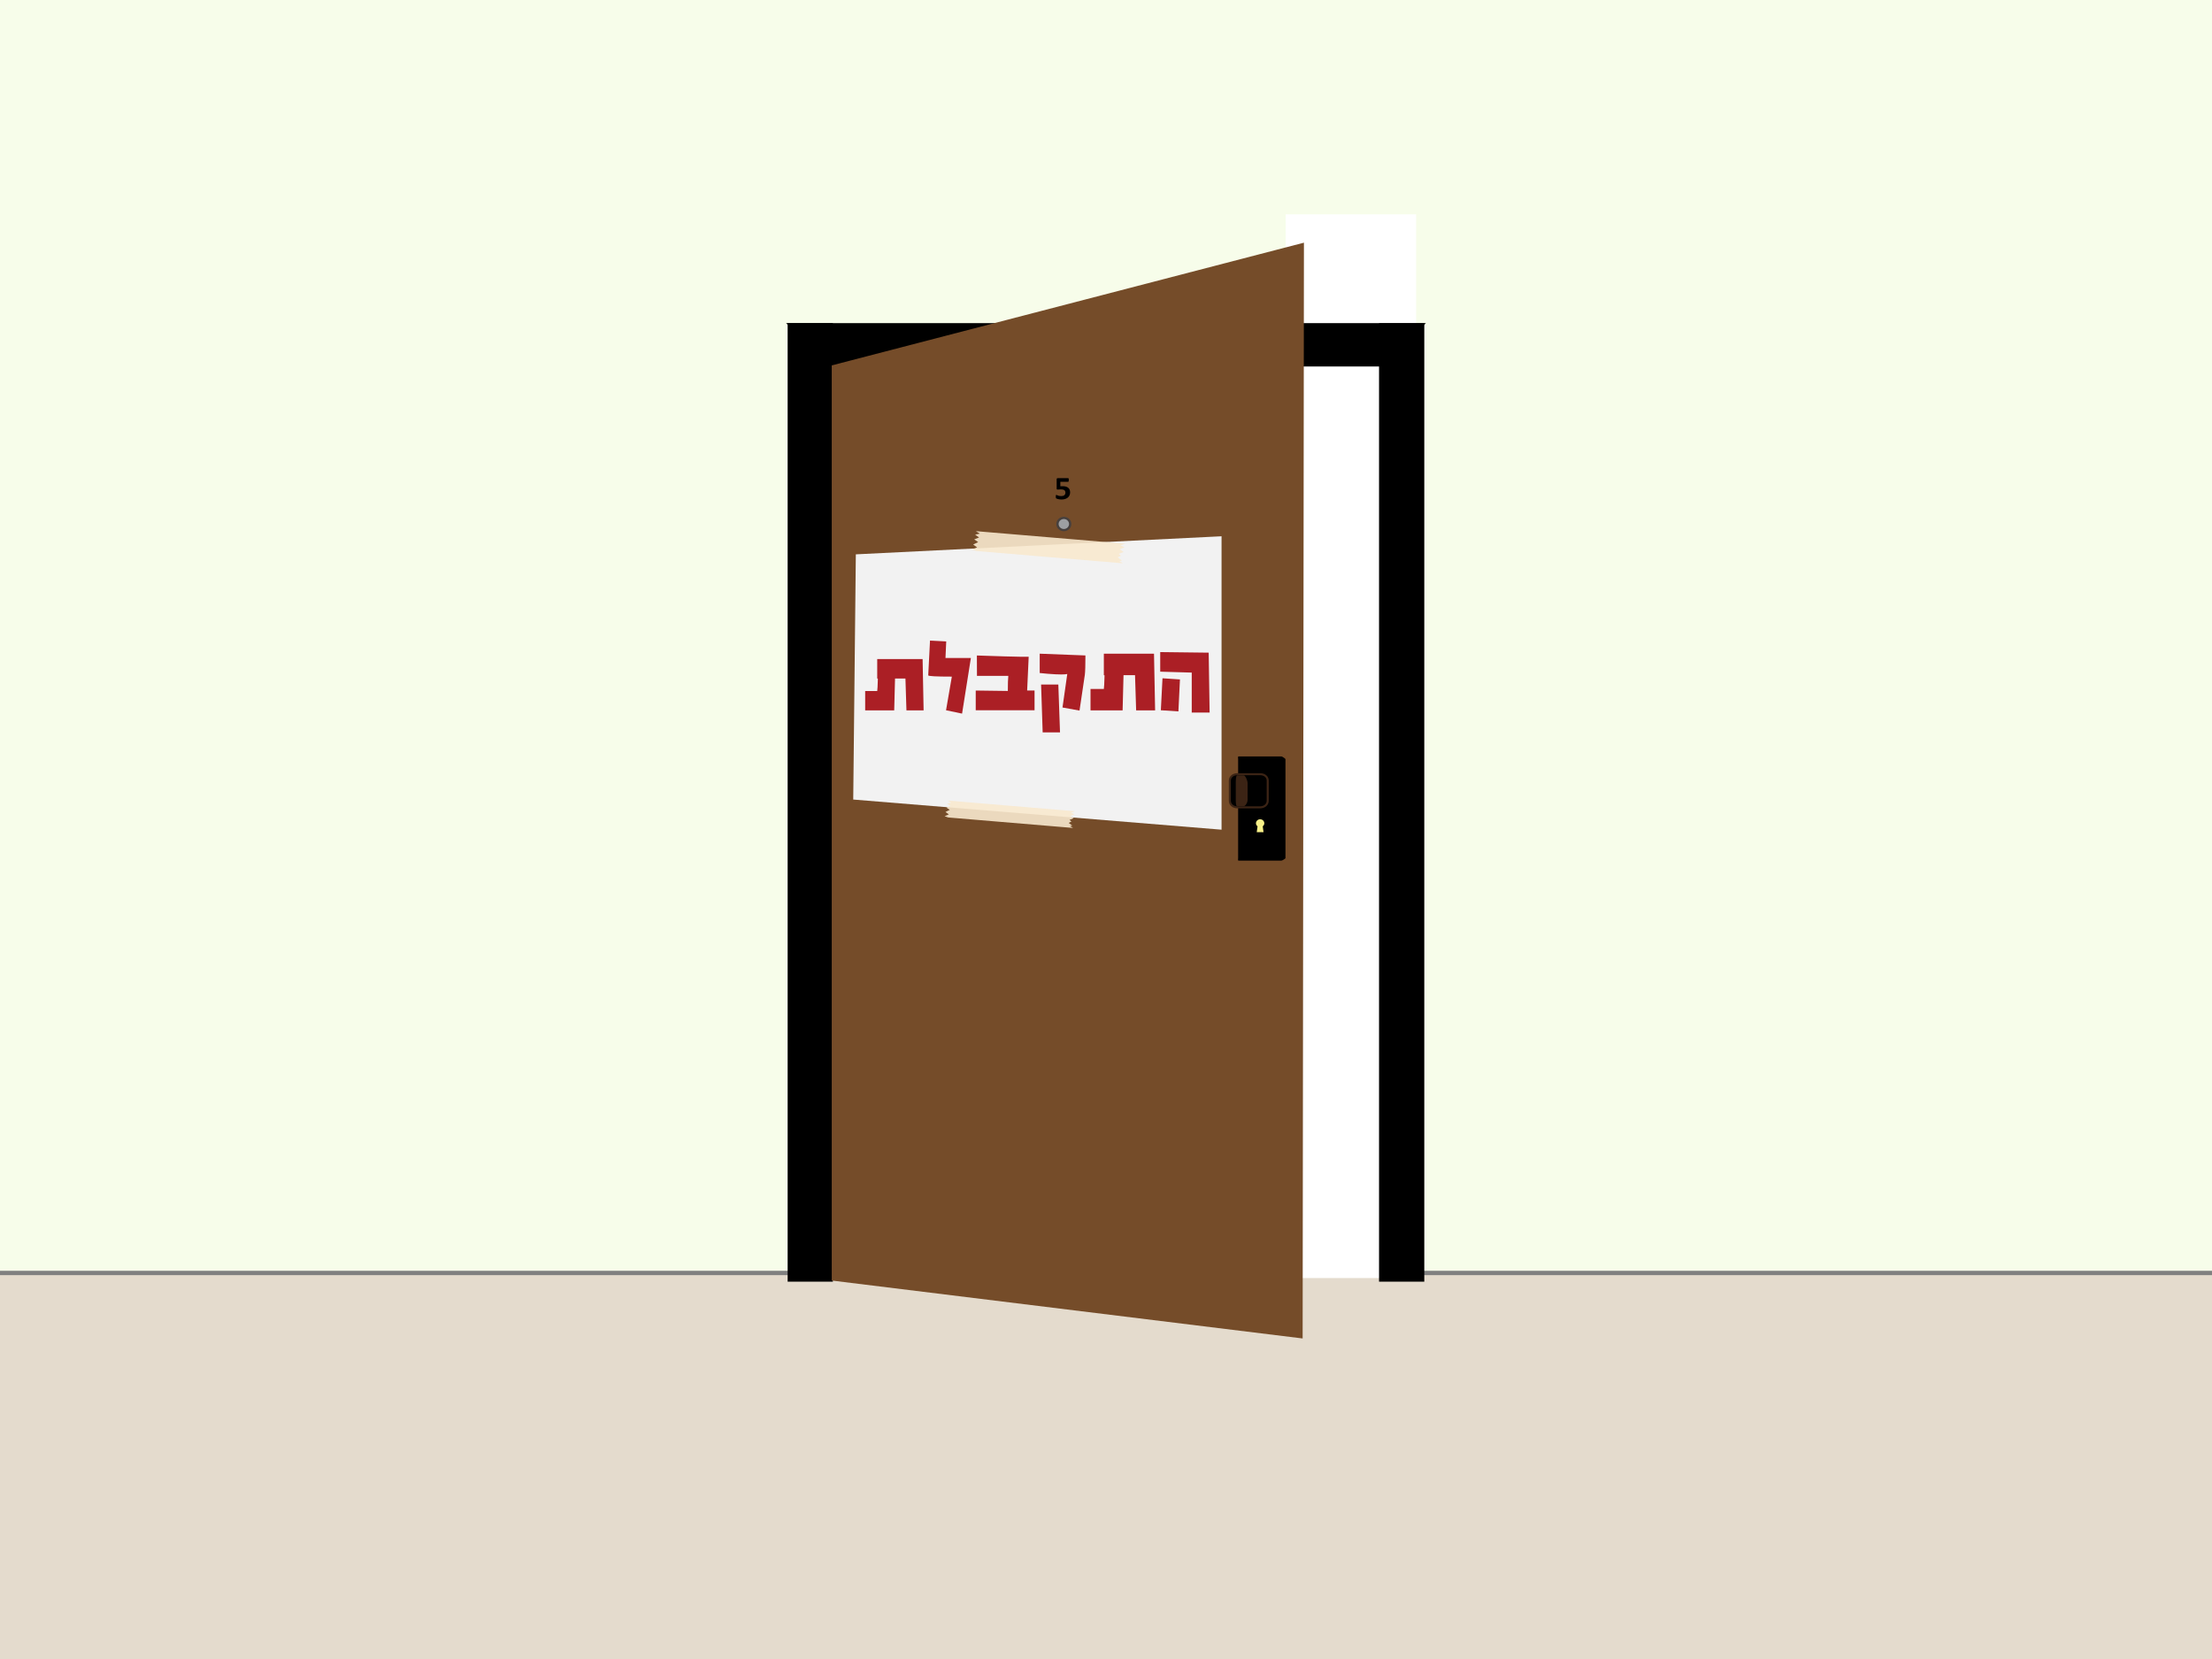 <?xml version="1.0" encoding="utf-8"?>
<!-- Generator: Adobe Illustrator 16.0.0, SVG Export Plug-In . SVG Version: 6.00 Build 0)  -->
<!DOCTYPE svg PUBLIC "-//W3C//DTD SVG 1.1//EN" "http://www.w3.org/Graphics/SVG/1.1/DTD/svg11.dtd">
<svg version="1.1" id="Layer_1" xmlns="http://www.w3.org/2000/svg" xmlns:xlink="http://www.w3.org/1999/xlink" x="0px" y="0px"
	 width="1024px" height="768px" viewBox="0 0 1024 768" enable-background="new 0 0 1024 768" xml:space="preserve">
<rect x="0" y="0" width="1024" height="768" fill="#808080" stroke="none"/>
<rect x="0" y="590.296" fill="#E4DBCD" width="1024" height="178.454"/>
<rect x="0" y="-0.75" fill="#F7FDEA" width="1024" height="589.032"/>
<rect x="595.189" y="99.212" fill="#FFFFFF" width="60.379" height="492.426"/>
<g>
	<g>
		<g>
			<rect x="365.158" y="150.093" width="19.88" height="442.71"/>
			<path d="M385.572,593.315h-20.947V149.58h20.947V593.315z M365.691,592.29h18.814V150.603h-18.814V592.29z"/>
		</g>
		<g>
			<rect x="638.927" y="150.117" width="19.882" height="442.686"/>
			<path d="M659.344,593.315h-20.948v-443.71h20.948V593.315z M639.46,592.29h18.82V150.627h-18.82V592.29z"/>
		</g>
		<g>
			<polygon points="365.158,150.093 385.039,169.154 638.927,169.154 658.831,150.093 			"/>
			<path d="M639.147,169.667H384.821l-20.947-20.089h296.252L639.147,169.667z M385.26,168.646h253.444l18.841-18.043H366.447
				L385.26,168.646z"/>
		</g>
		<polygon fill="#754C29" points="603.029,619.612 385.039,592.802 385.039,169.154 603.629,112.344 		"/>
	</g>
	<polygon fill="none" points="489.909,250.331 502.692,249.175 499.672,218.528 486.889,219.683 	"/>
	<g enable-background="new    ">
		<path d="M495.392,227.908c0,0.524-0.097,0.993-0.285,1.405c-0.189,0.413-0.459,0.761-0.807,1.043
			c-0.347,0.282-0.763,0.499-1.251,0.649c-0.486,0.149-1.026,0.225-1.621,0.225c-0.313,0-0.609-0.02-0.892-0.057
			c-0.282-0.036-0.535-0.084-0.76-0.144c-0.223-0.057-0.408-0.114-0.552-0.171c-0.143-0.057-0.236-0.104-0.281-0.143
			c-0.044-0.039-0.076-0.079-0.098-0.124s-0.038-0.099-0.052-0.162c-0.013-0.062-0.021-0.142-0.025-0.236
			c-0.006-0.094-0.01-0.207-0.01-0.337c0-0.14,0.005-0.258,0.018-0.355c0.01-0.097,0.026-0.176,0.05-0.236
			c0.024-0.06,0.051-0.102,0.082-0.128c0.032-0.025,0.068-0.037,0.11-0.037c0.052,0,0.131,0.028,0.237,0.085
			c0.106,0.059,0.247,0.122,0.423,0.192c0.175,0.07,0.388,0.134,0.639,0.19c0.25,0.058,0.55,0.086,0.898,0.086
			c0.303,0,0.576-0.03,0.824-0.09c0.248-0.061,0.458-0.155,0.63-0.29c0.174-0.133,0.306-0.297,0.399-0.498
			c0.094-0.199,0.141-0.439,0.141-0.72c0-0.241-0.04-0.454-0.116-0.641c-0.078-0.188-0.2-0.347-0.368-0.477
			c-0.168-0.131-0.383-0.228-0.649-0.292s-0.589-0.097-0.97-0.097c-0.302,0-0.577,0.015-0.824,0.045
			c-0.248,0.031-0.48,0.045-0.701,0.045c-0.149,0-0.26-0.036-0.324-0.107c-0.064-0.074-0.098-0.207-0.098-0.402v-4.215
			c0-0.2,0.04-0.344,0.121-0.432c0.08-0.087,0.209-0.132,0.388-0.132h4.794c0.046,0,0.092,0.016,0.134,0.045
			s0.075,0.076,0.104,0.144c0.028,0.063,0.049,0.15,0.063,0.259c0.013,0.108,0.02,0.236,0.02,0.386c0,0.3-0.026,0.52-0.083,0.652
			c-0.055,0.136-0.134,0.204-0.239,0.204h-3.597v2.076c0.184-0.02,0.364-0.032,0.544-0.036c0.181-0.005,0.369-0.007,0.566-0.007
			c0.547,0,1.032,0.062,1.459,0.183c0.424,0.123,0.78,0.303,1.069,0.541c0.289,0.236,0.51,0.533,0.66,0.886
			C495.316,227.034,495.392,227.443,495.392,227.908z"/>
	</g>
	<g>
		<polygon fill="#F2F2F2" points="394.985,370.135 565.494,384.088 565.494,248.254 396.19,256.62 		"/>
		<polygon opacity="0.9" fill="#F9E9CE" enable-background="new    " points="495.779,376.222 497.688,375.543 491.362,375.013 
			445.07,371.13 438.745,370.598 440.324,371.57 438.467,371.997 440.021,373.089 438.096,373.855 439.66,374.908 437.688,375.881 
			439.239,377.008 437.298,377.841 438.955,378.429 443.536,378.816 489.827,382.698 496.752,383.276 495.313,382.406 
			496.392,382.231 494.717,380.94 496,380.299 495.111,379.56 497.035,378.799 495.474,377.74 497.409,376.941 		"/>
		<polygon opacity="0.9" fill="#F9E9CE" enable-background="new    " points="518.682,252.483 520.924,251.688 513.499,251.065 
			459.172,246.51 451.749,245.886 453.601,247.025 451.421,247.527 453.243,248.808 450.986,249.706 452.821,250.944 
			450.511,252.083 452.329,253.406 450.051,254.384 451.996,255.074 457.37,255.528 511.698,260.083 519.825,260.766 
			518.136,259.742 519.396,259.536 517.435,258.023 518.941,257.271 517.898,256.402 520.158,255.508 518.326,254.266 
			520.594,253.328 		"/>
	</g>
	<g>
		<g>
			<ellipse fill="#9D9FA2" cx="492.483" cy="242.578" rx="2.947" ry="2.828"/>
			<path fill="#47403D" d="M492.484,245.916c-1.921,0-3.48-1.497-3.48-3.334c0-1.844,1.561-3.34,3.48-3.34
				c1.918,0,3.479,1.494,3.479,3.34C495.964,244.421,494.402,245.916,492.484,245.916z M492.484,240.264
				c-1.331,0-2.414,1.039-2.414,2.317c0,1.271,1.083,2.313,2.414,2.313c1.333,0,2.414-1.039,2.414-2.313
				C494.898,241.302,493.817,240.264,492.484,240.264z"/>
		</g>
	</g>
	<g>
		<path d="M595.084,397.209c0,0.339-1.525,1.188-1.879,1.188h-19.859c-0.356,0-0.181-0.849-0.181-1.188v-45.725
			c0-0.339-0.176-1.307,0.181-1.307h19.857c0.354,0,1.879,0.97,1.879,1.307v45.725H595.084z"/>
		<path fill="#F8F088" d="M585.293,381.124c0-1.029-0.868-1.862-1.938-1.862c-1.074,0-1.944,0.833-1.944,1.862
			c0,0.588,0.294,1.054,0.739,1.393l-0.378,2.729h3.163l-0.379-2.729C585.003,382.18,585.293,381.711,585.293,381.124z"/>
		<path stroke="#3C2415" stroke-width="0.942" stroke-miterlimit="10" d="M586.864,361.381c0-1.854-1.621-2.984-3.473-2.984
			h-10.574c-1.854,0-3.487,1.131-3.487,2.984v9.29c0,1.856,1.633,3.071,3.487,3.071h10.574c1.853,0,3.473-1.213,3.473-3.071V361.381
			L586.864,361.381z"/>
		<path fill="#3C2415" d="M577.55,362.614c0-1.518-1.142-3.668-1.697-3.668h-3.158c-0.553,0-0.623,2.15-0.623,3.668v7.603
			c0,1.518,0.07,2.978,0.623,2.978h3.158c0.557,0,1.697-1.46,1.697-2.978V362.614z"/>
	</g>
</g>
<g>
	<path fill="#AB1F25" d="M427.567,328.846h-7.947l-0.466-14.743h-4.818l-0.38,14.743h-13.444v-8.958h5.58
		c0.112-0.587,0.211-2.484,0.296-5.691c-0.028-0.063-0.126-0.093-0.296-0.093v-9.007h21.01L427.567,328.846z"/>
	<path fill="#AB1F25" d="M449.45,304.618l-4.078,25.736l-7.422-1.557l2.688-15.569c-7.17,0-10.813-0.195-10.929-0.583l0.824-16.103
		l7.506,0.391l-0.348,7.685H449.45z"/>
	<path fill="#AB1F25" d="M478.926,328.798h-27.234v-9.131l14.863,0.198c0-3.293,0.074-5.621,0.223-6.984H452.27l-0.044-9.433
		l12.415,0.399c7.357,0.199,11.214,0.266,11.57,0.199l-0.712,15.619h3.427L478.926,328.798L478.926,328.798z"/>
	<path fill="#AB1F25" d="M502.477,303.429c0,4.467-0.091,7.451-0.273,8.951c-0.578,3.682-1.398,9.207-2.464,16.571l-7.878-1.43
		l2.21-15.502c-0.576,0.138-1.503,0.207-2.778,0.207c-1.581,0-3.646-0.103-6.198-0.308c-1.275-0.103-2.537-0.221-3.782-0.357v-8.951
		L502.477,303.429z M490.711,339.028h-8.028l-0.729-22.146h7.981L490.711,339.028z"/>
	<path fill="#AB1F25" d="M534.738,328.85h-8.785l-0.515-16.293h-5.327l-0.42,16.293h-14.858v-9.901h6.168
		c0.124-0.647,0.232-2.744,0.327-6.29c-0.032-0.067-0.141-0.102-0.327-0.102v-9.956h23.221L534.738,328.85z"/>
	<path fill="#AB1F25" d="M559.968,329.871h-8.275v-18.507l-14.591-0.429v-9.066l22.436,0.269L559.968,329.871z M546.236,314.53
		l-0.717,14.805l-8.133-0.537l0.768-14.805L546.236,314.53z"/>
</g>
</svg>
